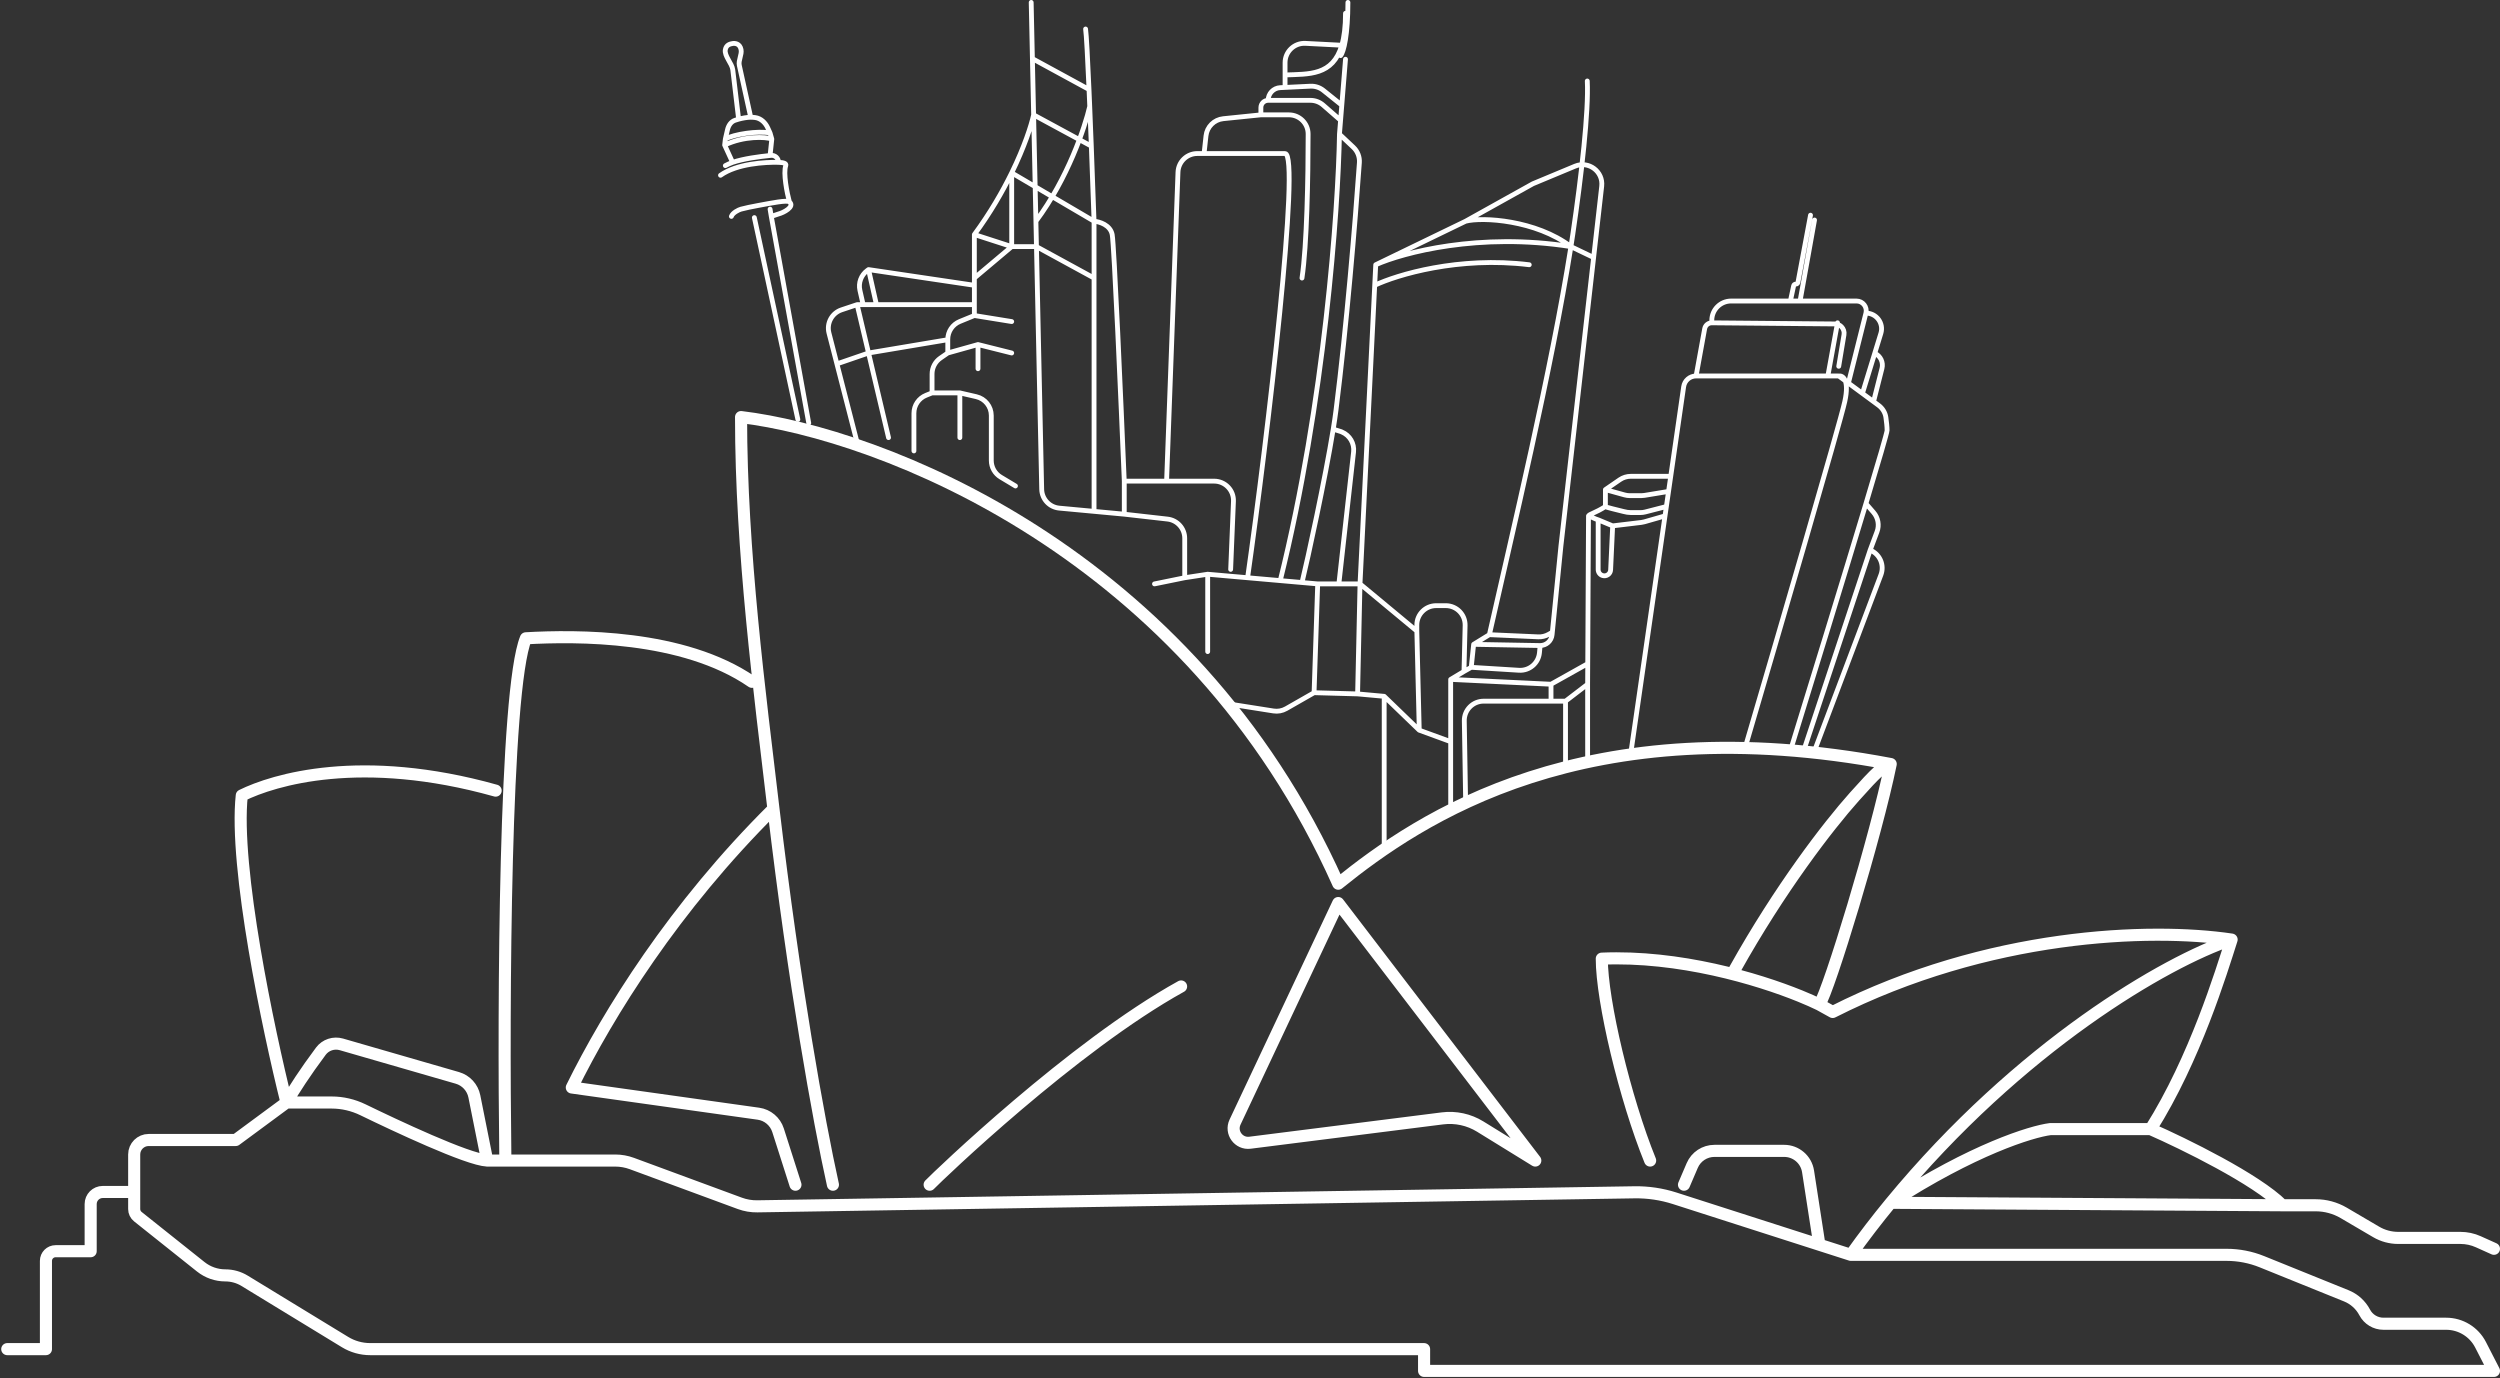 <svg width="1034" height="570" viewBox="0 0 1034 570" fill="none" xmlns="http://www.w3.org/2000/svg">
<rect x="0" y="0" width="1034" height="570" fill="#333333" stroke="none"/>
<path d="M569 109.5L606.174 91.5M569 109.5C580.158 104.5 611.927 96 649.737 102M569 109.5L568.581 118M562.5 241.5L586 261M562.5 241.5H553.75M562.5 241.5L561.5 287M562.5 241.5L568.581 118M545 241.5H553.75M545 241.5L529.5 240.137M545 241.5L543.5 286.5M586 261V258.5C586 254.082 589.581 250.5 594 250.5H597.973C602.469 250.5 606.082 254.204 605.971 258.698L605.5 277.703M586 261L587 302M499.5 237.5L516 238.951M499.5 237.5L490 238.951M499.5 237.5V269.5M516 238.951C524.333 180.467 538 63.5 531.5 63.5C525.536 63.5 509.327 63.5 498 63.5M516 238.951L523 239.566L529.5 240.137M482.5 199L487.215 71.205C487.374 66.904 490.906 63.5 495.21 63.5C496.065 63.5 496.987 63.5 498 63.5M482.5 199H465M482.5 199H502.164C506.711 199 510.344 202.785 510.157 207.328L509 235.5M498 63.5L498.798 56.183C499.207 52.431 502.183 49.476 505.937 49.092L521.5 47.5M556.5 24.5L554.967 43.5M554 55.5L559.747 60.909C561.49 62.549 562.409 64.87 562.242 67.258C560.481 92.52 556.971 134.6 552.593 169.5C552.301 171.833 551.902 174.536 551.422 177.5M554 55.5L554.463 49.75M554 55.5C553.5 86.258 547.9 166.247 529.5 240.137M538.5 240.929C540.85 231.408 548.084 198.127 551.422 177.5M531.5 31V36.158M531.5 31V25.923C531.5 21.343 535.338 17.698 539.912 17.934L554.967 18.71M531.5 31C541.38 30.605 551.26 31.397 554.967 18.71M521.5 47.5H533.083C537.469 47.5 541.038 51.021 541.04 55.406C541.046 73.145 540.556 101.291 538.5 115M521.5 47.5V44.5C521.5 42.843 522.843 41.5 524.5 41.5V41.5M556.5 5.5C556.5 11.033 555.951 15.345 554.967 18.71M452.5 211.5L438.103 210.161C434.055 209.784 430.933 206.432 430.846 202.368L429.726 150.5L428.68 102M452.5 211.5L465 212.667M452.5 211.5V115M490 238.951V222.645C490 218.575 486.944 215.154 482.901 214.695L465 212.667M490 238.951L477.5 241.5M465 199V212.667M465 199C463.666 166.667 460.8 101 460 97C459.2 93 454.666 91.667 452.5 91.5M452.5 91.5C452.215 83.194 451.81 71.901 451.369 60.422M452.5 91.5L418.44 71.5M452.5 91.5V115M449 12C449.335 14.182 449.859 24.251 450.415 37M426.5 1L427.001 24.25M427.503 47.5L428.453 91.5M427.503 47.5L427.001 24.25M427.503 47.5L451.369 60.422M427.503 47.5C426.536 51.946 423.697 60.752 418.44 71.5M403 97C409.554 88.094 414.631 79.287 418.44 71.5M403 97L418.44 102M403 97V115M450.713 44C448.778 52.5 441.616 73.9 428.453 91.5M450.713 44C450.614 41.602 450.514 39.259 450.415 37M450.713 44C450.934 49.308 451.156 54.886 451.369 60.422M428.453 91.5L428.68 102M427.001 24.25L450.415 37M427.001 24.25L428.68 102M418.44 71.5V102M418.44 102L403 115M418.44 102H428.68M403 115V126M428.68 102L452.5 115M403 130.5L396.971 132.966C393.964 134.196 392 137.122 392 140.371V140.5M403 130.5V126M403 130.5L418.44 133M392 146L388.946 148.114C386.788 149.608 385.5 152.066 385.5 154.692V162.5M392 146V140.5M392 146L404.5 142.5M385.5 162.5L383.029 163.488C379.991 164.703 378 167.645 378 170.916V186.5M385.5 162.5H397M760.5 155.5H756M760.5 155.5L764.5 158.447M760.5 155.5C762.166 155.239 765 156.996 763 166.109C761 175.222 734.833 264.833 722 308.5M701.5 155.5V155.5C698.917 155.5 696.726 157.397 696.357 159.954L691.014 197M701.5 155.5L705.052 135.96C705.311 134.538 706.555 133.51 708 133.523V133.523M701.5 155.5H756M760.5 151.5L762.676 138.443C762.879 137.224 762.481 135.981 761.607 135.107V135.107C760.897 134.397 759.938 133.995 758.934 133.986L708 133.523M760 133.5L756 155.5M708 133.523V132.5C708 128.082 711.581 124.5 716 124.5H740.5M764.5 158.447L771.748 129.5M764.5 158.447L770.295 162.718M771.748 129.5V129.5C772.384 126.961 770.463 124.5 767.845 124.5H744.5M771.748 129.5V129.5C776.098 129.5 779.207 133.708 777.93 137.866L775.397 146.109M770.295 162.718L775.397 146.109M770.295 162.718L774.897 166.109M775.397 146.109V146.109C777.775 147.205 779.032 149.841 778.387 152.378L774.897 166.109M774.897 166.109L776.943 167.616C778.585 168.826 779.715 170.616 780.002 172.636C780.263 174.481 780.5 176.571 780.5 178C780.5 178.878 776.929 191.075 771.748 208.305M740.5 124.5L741.845 118.224C741.935 117.802 742.308 117.5 742.74 117.5V117.5C743.18 117.5 743.558 117.186 743.639 116.753L748.827 89M740.5 124.5H744.5M744.5 124.5L750.495 91M354.5 126L348.075 128.141C344.09 129.47 341.811 133.655 342.857 137.723L346.143 150.5M354.5 126L359.227 146M354.5 126H357M403 126H362.5M367.5 181L359.227 146M354.5 183L346.143 150.5M312 90L330 173.5M319 89.5L334.5 175M319 89.5L322 88.5C324 88 328.9 85.5 326.5 83.5M319 89.5L318.5 86.5M326.5 83.5C325.489 82.658 319.14 83.965 313.5 85C310.766 85.502 308.349 86.01 306.499 86.5C305.499 86.765 303 88 302.5 89.5M326.5 83.5C325.5 79.833 323.875 71.5 325 68.5C325.337 67.599 324.125 67.206 322 67.15M298 72.5C304.782 67.65 316.575 67.007 322 67.15M322 67.15V67.15C322 65.445 320.558 64.097 318.862 64.271C318.743 64.283 318.622 64.296 318.5 64.309M300 68.5C300.847 68.076 301.928 67.509 302.999 67.15M318.5 64.309L319.217 57.5M318.5 64.309C313.898 64.798 307.646 65.59 302.999 67.15M319.217 57.5C316.717 56.564 307.717 56.153 299.717 60M319.217 57.5L318.5 55M299.717 60L302.999 67.15M299.717 60L300 57.5M318.5 55C313.499 54 303.499 55.5 300 57.5M318.5 55L317.544 52.899C316.565 50.744 314.718 48.949 312.374 48.627C311.797 48.548 311.175 48.499 310.499 48.5M300 57.5L300.874 53.711C301.279 51.955 302.275 50.354 303.975 49.757C304.503 49.572 305.03 49.416 305.5 49.285M310.499 48.5L305.774 27.018C305.319 24.95 306.915 22.577 306.5 20.5V20.5C305.999 18 303.999 17.833 302.999 18C301.999 18.167 300.4 18.5 300 20.5V20.5C299.475 23.126 302.759 26.19 303.075 28.849L305.5 49.285M310.499 48.5C309.008 48.501 306.954 48.883 305.5 49.285M359.227 146L392 140.5M359.227 146L346.143 150.5M554.463 49.75L547.259 43.47C545.802 42.2 543.935 41.5 542.002 41.5H524.5M554.463 49.75L554.967 43.5M554.463 23C555.809 21.5 557.5 14.2 557.5 1M656.5 33.5C657.108 45.919 654.145 72.277 650.5 97L649.737 102M606.174 91.5C613.116 89.667 635.237 91 649.737 102M606.174 91.5L634 76L651.441 68.733C657.074 66.386 663.155 70.955 662.467 77.018L659.295 105L658.785 109.5L656.518 129.5L645.579 226L641.945 262.522C641.693 265.064 639.554 267 637 267V267M649.737 102L659.125 106.5M649.737 102C641.745 152.808 625.194 221.739 616 262.5M587 302L572.5 288M587 302L600 306.75M616 262.5L609.5 266.5M616 262.5L636.211 263.398C637.707 263.465 639.191 263.11 640.496 262.375L642.047 261.5M605.5 277.703L600 281M605.5 277.703L608.5 276M600 281L641.5 283M600 281V306.75M600 332.5V306.75M608.5 276L609.5 266.5M608.5 276L628.261 277.224C632.574 277.491 636.319 274.286 636.721 269.984L637 267M641.5 283L656.685 274.5M641.5 283V290M609.5 266.5L637 267M404.5 142.5L418.44 146M404.5 142.5V152.5M397 162.5L403.799 164.069C407.428 164.907 410 168.139 410 171.864V190.47C410 193.281 411.474 195.885 413.884 197.33L420 201M397 162.5V181M553.75 241.5L559.839 186.925C560.231 183.409 558.268 180.054 555.011 178.673L554.603 178.5L551.422 177.5M357 126L355.657 120.094C354.954 116.999 356.147 113.78 358.698 111.892L359.227 111.5M357 126H362.5M359.227 111.5L362.5 126M359.227 111.5L403 118M750.495 310.5L777.951 237.752C779.399 233.916 777.712 229.606 774.044 227.772L773.5 227.5M561.5 287L543.5 286.5M561.5 287L572.5 288M554.967 43.5L547.366 37.399C545.841 36.176 543.922 35.553 541.969 35.648L531.5 36.158M524.5 41.5V41.5C524.5 38.7 526.697 36.393 529.494 36.256L531.5 36.158M657 213.375C657.333 212.625 659.999 212.1 664 209.5M657 213.375C657.966 213.645 659.97 214.778 661 215M657 213.375L656.685 274.5M656.641 313.5V283M664 209.5C664.188 209.851 668.953 210.886 671.577 211.577C672.527 211.828 673.504 212 674.486 212H678.487C679.16 212 679.83 211.915 680.481 211.747L689.211 209.5M664 209.5V202.5M674.5 311.5L681.576 262.438L688.652 213.375M568.581 118C577.721 113.667 603.3 105.9 632.5 109.5M661 215L667 217.5M661 215V235.5V235.582C661 236.72 661.747 237.724 662.837 238.051V238.051C664.444 238.533 666.075 237.377 666.153 235.702L667 217.5M740.5 310.5C748.954 283.129 762.769 238.161 771.748 208.305M773.5 227.5L746 310.5M773.5 227.5L776.327 219.96C777.358 217.212 776.801 214.12 774.875 211.904L771.748 208.305M689.211 209.5L690.113 203.25M689.211 209.5L688.652 213.375M664 202.5L669.953 198.408C671.286 197.491 672.866 197 674.485 197H691.014M664 202.5L671.949 204.708C672.647 204.902 673.367 205 674.09 205H678.845C679.281 205 679.716 204.964 680.146 204.893L690.113 203.25M691.014 197L690.113 203.25M667 217.5L678.864 216.076C679.287 216.026 679.706 215.941 680.116 215.823L688.652 213.375M543.5 286.5L531.94 293.105C530.361 294.008 528.521 294.345 526.724 294.062L510.5 291.5M572.5 288V350.5M656.685 274.5L656.641 283M647.5 290C647.5 300.544 647.5 317 647.5 317M647.5 290C651.07 287.266 656.641 283 656.641 283M647.5 290C645.157 290 641.5 290 641.5 290M606.174 331L605.634 298.131C605.56 293.662 609.163 290 613.633 290H630H641.5" stroke="white" stroke-width="2" stroke-linecap="round" stroke-linejoin="round"/>
<path d="M118.499 456C110.999 426 96.799 358.6 99.999 329C113.166 322.5 149.4 311.4 205 327M118.499 456C121.412 450.903 126.263 443.405 132.711 434.769C134.672 432.143 138.067 431.045 141.215 431.955L189.162 445.813C192.749 446.849 195.459 449.797 196.192 453.458C197.562 460.31 199.837 471.683 201.5 480M118.499 456L97.5 471.5H61.5C58.186 471.5 55.5 474.186 55.5 477.5V493M118.499 456H137.154C141.656 456 146.084 457.046 150.133 459.013C163.22 465.372 193.351 479.612 201.5 480M209 478C208.167 415.667 208.7 285.6 217.5 264C238.167 262.834 282.6 262.4 311 282M344.5 490C338.579 463.307 328.478 407.167 319.892 334.5M782 316C655.5 292 587.333 338.167 553.5 365.5C491.9 227.5 363.167 179.333 306.5 172.5C306.5 228 314.218 286.475 319.892 334.5M782 316C776 345.5 756.5 409.5 752.5 415.5M782 316C778.871 316.763 776.283 319.104 767 329.5C756.009 341.809 736.149 367.605 717.5 401M752.5 415.5L758 418.55C822.218 385.999 889.26 383.593 923 388.613M752.5 415.5C750.343 414.447 747.649 413.244 744.5 411.966C726.721 404.751 694.442 395.141 662.5 396.5C662.5 414 672.1 454.4 682.5 480M923 388.613C918.667 402.113 907.9 437.8 889.5 467M923 388.613C896.002 397.663 835.526 432.503 782 497.476M765.5 519H920.915C925.925 519 930.887 519.965 935.532 521.843L970.447 535.957C973.71 537.276 976.399 539.709 978.039 542.823V542.823C979.552 545.699 982.535 547.5 985.785 547.5H1011.72C1017.73 547.5 1023.22 550.859 1025.96 556.199L1031.5 567H589V558H153.119C149.444 558 145.84 556.988 142.703 555.074L101.176 529.742C98.772 528.276 96.01 527.5 93.195 527.5V527.5C89.508 527.5 85.93 526.249 83.046 523.951C73.627 516.445 67.071 511.221 57.01 503.204C56.058 502.445 55.5 501.291 55.5 500.073V493M765.5 519C770.861 511.472 776.378 504.3 782 497.476M765.5 519L752.5 514.827M889.5 467C903.167 473 933.2 487.7 944 498.5M889.5 467H848C840.167 467.984 816 475.457 782 497.476M944 498.5L782 497.476M944 498.5H957.749C961.842 498.5 965.861 499.592 969.391 501.664L982.781 509.523C985.543 511.145 988.689 512 991.892 512H1017.64C1020.18 512 1022.7 512.54 1025.02 513.585L1031.5 516.5M319.892 334.5C278.807 375.234 251.532 419.289 236.5 449.787L313.67 460.626C317.474 461.16 320.636 463.826 321.805 467.485L329 490M201.5 480C219.276 480 245.081 480 254.441 480C256.803 480 259.134 480.419 261.351 481.236L305.994 497.707C308.311 498.561 310.767 498.98 313.237 498.94L675.933 493.137C681.606 493.046 687.256 493.885 692.658 495.619L752.5 514.827M384.5 490C387.979 486.404 443.7 432.8 488.5 408M696.5 490L699.903 482.061C701.478 478.384 705.094 476 709.094 476H737.927C742.86 476 747.056 479.598 747.809 484.473L752.5 514.827M55.5 493H42.5C39.739 493 37.5 495.239 37.5 498V517.5H23C20.791 517.5 19 519.291 19 521.5V558H3M553.5 373.5L635 480L612.208 465.945C607.543 463.068 602.035 461.875 596.599 462.562L516.988 472.63C512.293 473.224 508.791 468.402 510.808 464.12L553.5 373.5Z" stroke="white" stroke-width="5" stroke-linecap="round" stroke-linejoin="round"/>
</svg>
